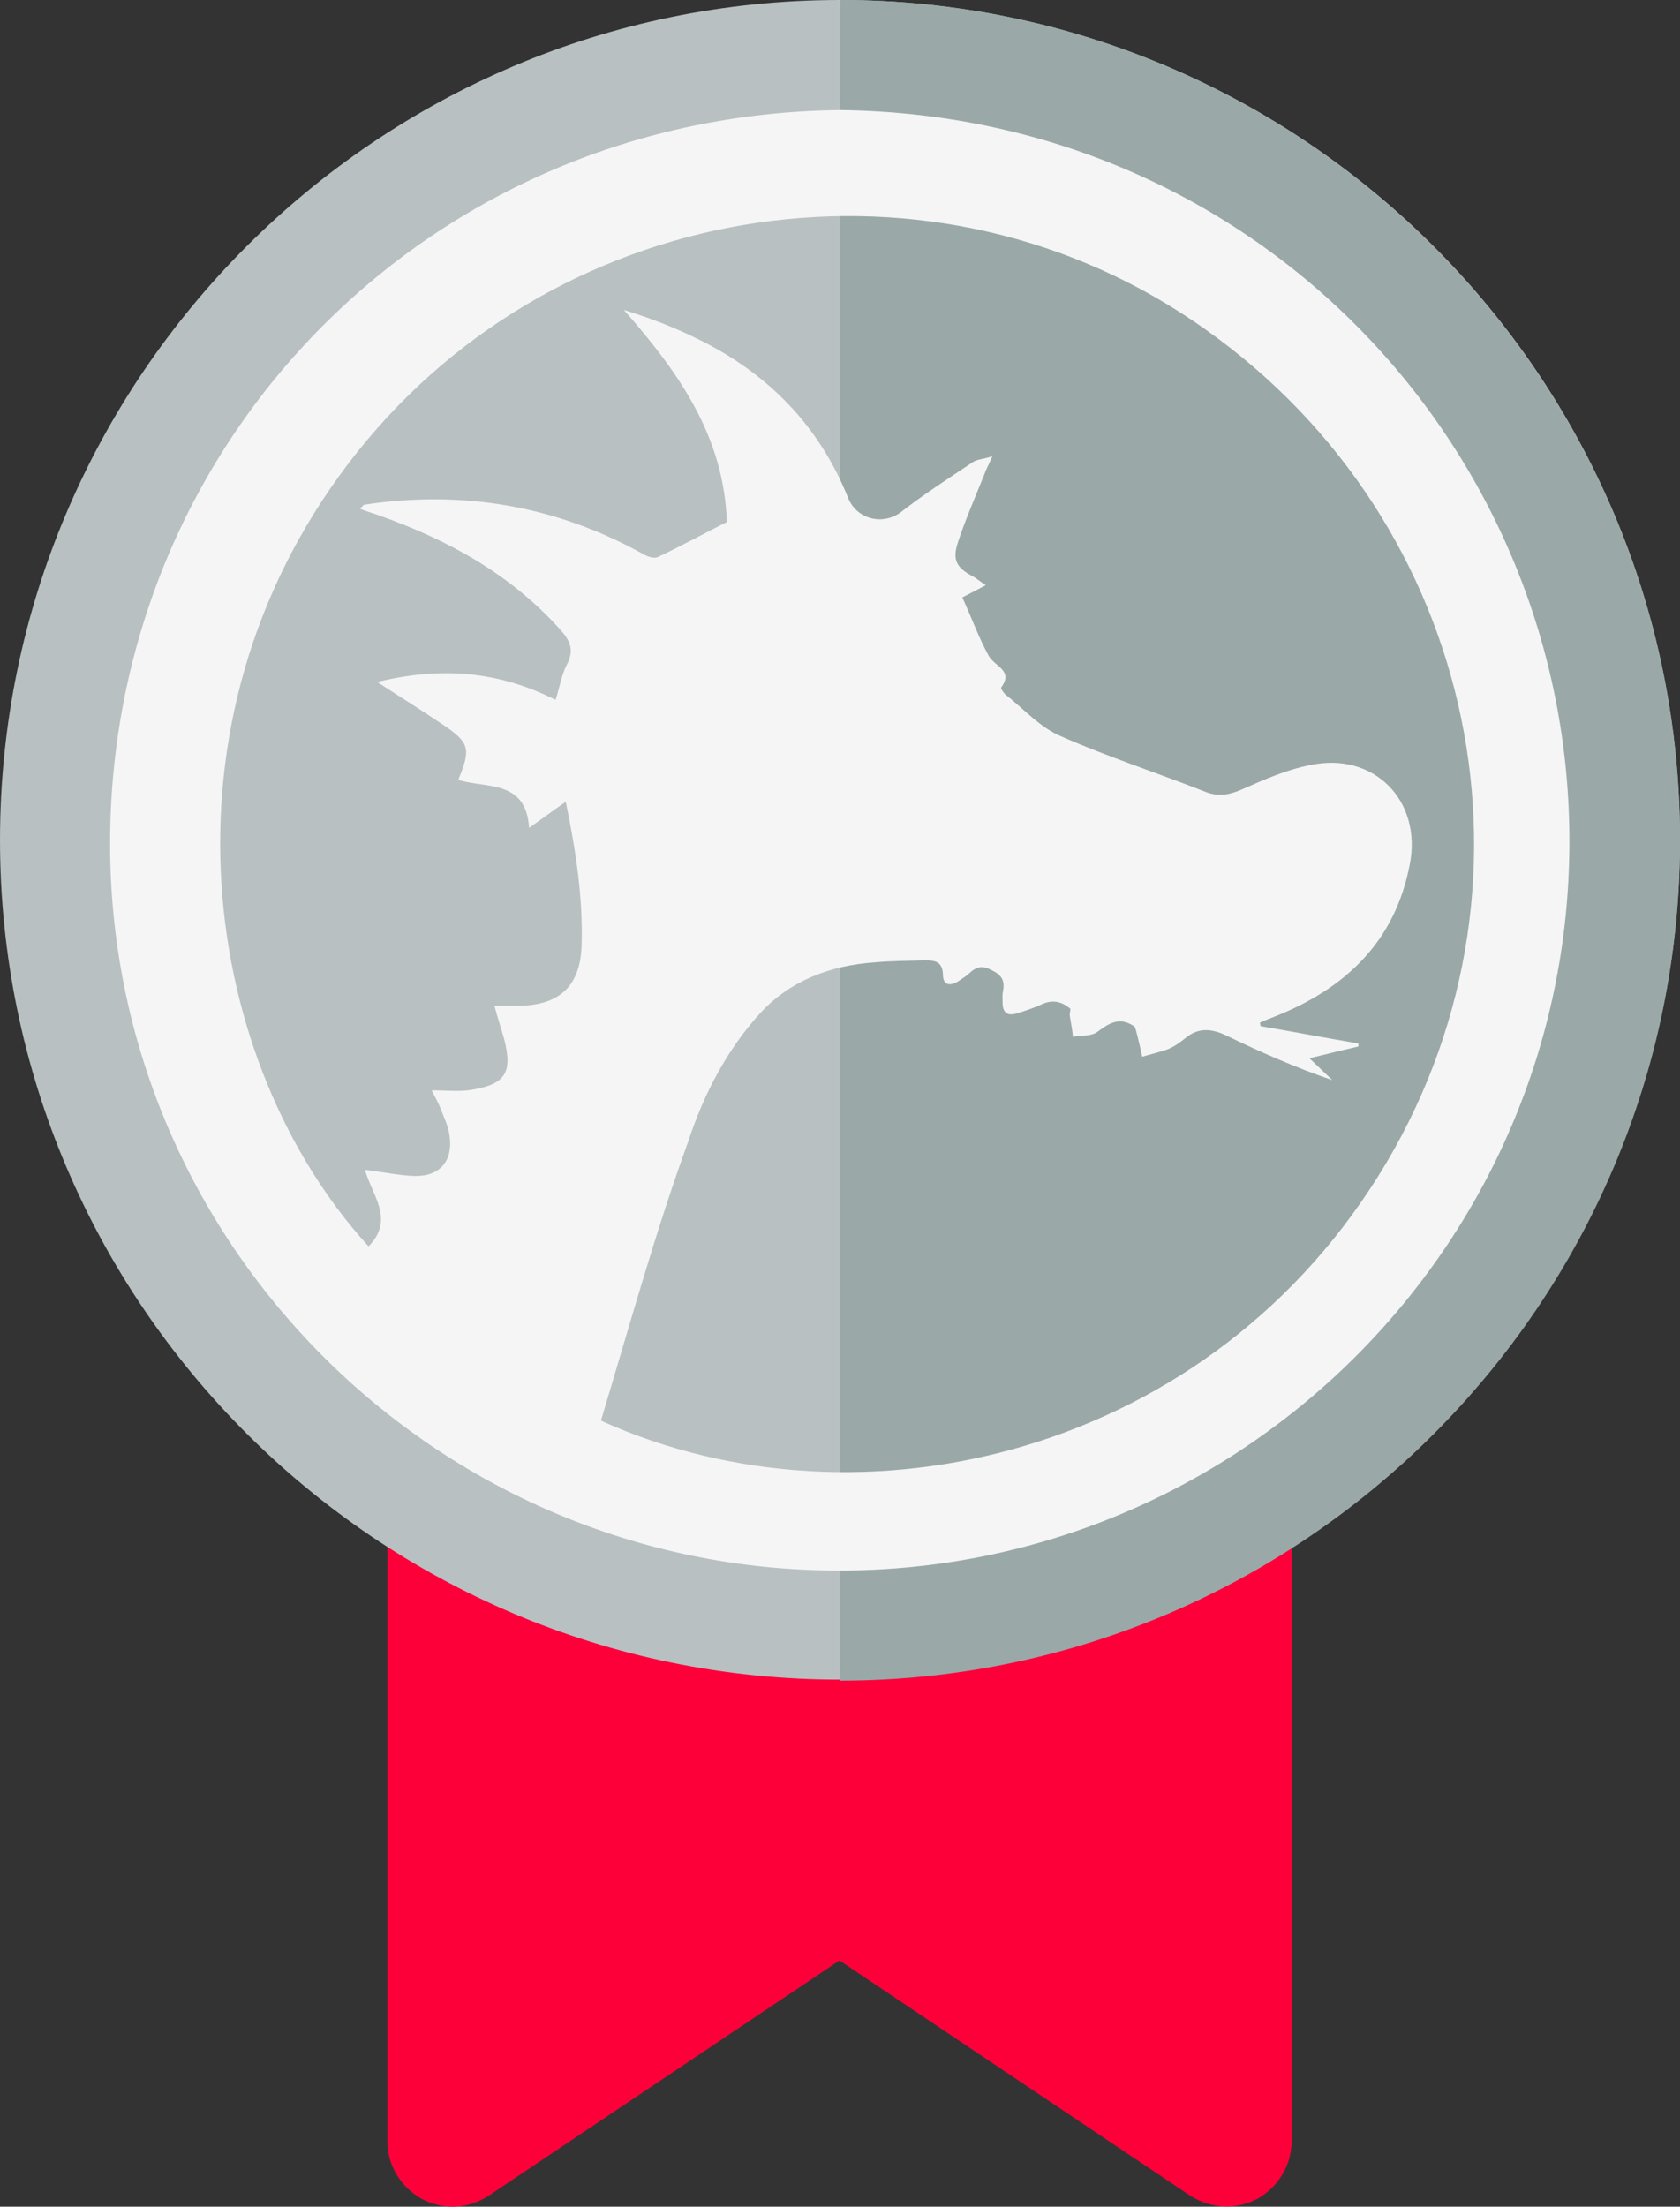 <?xml version="1.0" encoding="utf-8"?>
<!-- Generator: Adobe Illustrator 18.0.0, SVG Export Plug-In . SVG Version: 6.00 Build 0)  -->
<!DOCTYPE svg PUBLIC "-//W3C//DTD SVG 1.1//EN" "http://www.w3.org/Graphics/SVG/1.1/DTD/svg11.dtd">
<svg version="1.1" id="Capa_1" xmlns="http://www.w3.org/2000/svg"  x="0px" y="0px"
	 viewBox="315.2 63.6 329.6 432.9" enable-background="new 315.2 63.6 329.6 432.9" xml:space="preserve">
<rect x="315.2" y="63.6" width="329.6" height="432.9" fill="#333333" stroke="none"/>
<path fill="#FD003A" d="M556.1,347.6H403.9c-7.1,0-12.7,5.6-12.7,12.7v123.4c0,4.6,2.5,8.8,6.6,11.2c4.3,2.3,9.1,2.1,13.2-0.5
	l68.9-46.2l68.9,46.2c4,2.5,8.9,2.8,13.2,0.5c4-2.3,6.6-6.6,6.6-11.2V360.3C568.7,353.2,563.2,347.6,556.1,347.6z"/>
<path fill="#B8C0C1" d="M480,63.6c-90.8,0-164.8,74-164.8,164.8s74,164.7,164.8,164.7s164.8-74,164.8-164.8S570.8,63.6,480,63.6z"/>
<path fill="#9AA8A8" d="M644.8,228.5c0,90.8-74,164.8-164.8,164.8V63.6C570.8,63.6,644.8,137.7,644.8,228.5z"/>
<path id="graoully" fill="#F5F5F5" d="M480.1,85.2c82.4,1,143.3,67.3,143,143.9c-0.2,78.8-64.6,142.8-143.6,142.6
	c-78.8-0.1-143.1-64.5-142.7-143.3C337.2,149.4,400,86,480.1,85.2z M433.1,342.3c51,23.1,120.1,6.7,154.1-50.6
	c33.4-56.4,16.8-128.3-38-165.2C496,90.6,422.6,103,383.5,154.6c-38.8,51.1-28.8,117.5,4,153.5c5.2-5.2,0.7-10-0.7-15
	c3.5,0.4,6.6,1.1,9.8,1.2c4.9,0.1,7.5-3,6.8-7.8c-0.2-1.9-1.1-3.7-1.8-5.5c-0.4-1.1-1.1-2.2-1.7-3.5c3,0,5.4,0.3,7.8-0.1
	c6.7-1.1,8.1-3.4,6.4-10c-0.6-2.1-1.3-4.2-1.9-6.5c1.6,0,2.9,0,4.2,0c8.3,0.1,12.6-3.6,12.9-11.7c0.3-9.4-1.1-18.6-3.1-28.3
	c-2.5,1.7-4.6,3.3-7.2,5.1c-0.6-9.5-8.4-7.7-13.9-9.4c2.5-6.1,2.3-7.3-3.1-10.9c-4-2.7-8-5.2-12.8-8.3c12.6-3.1,23.9-2.1,35,3.5
	c0.8-2.5,1.2-5,2.2-6.9c1.5-2.8,0.7-4.7-1.3-6.9c-9.7-10.8-21.8-17.5-35.3-22.3c-1.3-0.5-2.5-0.8-4-1.4c0.6-0.6,0.8-0.8,0.9-0.8
	c19.3-2.9,37.6,0.2,54.7,9.7c0.8,0.5,2.1,0.9,2.8,0.6c4.7-2.2,9.2-4.7,13.6-6.9c-0.6-17.1-9.7-29.6-20.2-41.6
	c5.2,1.6,10.1,3.5,14.7,5.8c13.6,6.7,23.6,16.9,29.3,31.1c1.7,4.2,6.8,5.4,10.3,2.8c4.5-3.5,9.3-6.6,14.1-9.8
	c0.8-0.6,2.1-0.6,3.9-1.2c-0.8,1.8-1.3,2.7-1.6,3.6c-1.8,4.5-3.7,8.8-5.2,13.4c-1.1,3.4-0.2,4.9,3,6.6c0.6,0.3,1,0.7,2.5,1.7
	c-1.9,1-3.4,1.8-4.6,2.4c2,4.4,3.3,8.1,5.2,11.5c1.2,2.1,4.9,2.8,2.4,6.2c-0.1,0.1,0.4,0.9,0.8,1.3c3.7,2.9,6.9,6.6,11.1,8.3
	c9.1,4,18.7,7.1,28.1,10.8c2.7,1.1,4.9,0.6,7.4-0.5c4.3-1.9,8.6-3.8,13.2-4.7c12.5-2.7,22,6.9,19.6,19.4
	c-2.9,15.3-12.7,24.5-26.7,30c-0.8,0.3-1.8,0.7-2.7,1.1c0,0.2,0.1,0.5,0.1,0.7c6.4,1.1,12.7,2.3,19.2,3.4c0,0.1,0,0.4,0,0.6
	c-3.1,0.7-6.2,1.5-9.6,2.3c1.7,1.6,3.1,3,4.5,4.3c-7.3-2.5-14.1-5.5-20.9-8.8c-2.8-1.3-5.4-1.6-8,0.6c-1,0.8-2.1,1.6-3.3,2.1
	c-1.6,0.6-3.4,1-5.1,1.5c-0.4-1.8-0.8-3.6-1.3-5.4c-0.1-0.2-0.2-0.5-0.2-0.5c-3-2.1-5.1-0.6-7.4,1.1c-1.2,0.8-3.1,0.6-4.7,0.9
	c-0.1-1.3-0.4-2.7-0.6-4c-0.1-0.5,0.1-1,0.1-1.5c-1.9-1.6-3.7-1.8-5.8-0.8c-1.5,0.7-3.1,1.2-4.7,1.7c-1.9,0.6-2.8-0.2-2.8-2.1
	c0-0.8-0.1-1.6,0.1-2.3c0.3-1.9-0.1-3-2.1-4c-1.8-1-3-0.9-4.5,0.5c-0.6,0.6-1.5,1.1-2.2,1.6c-1.6,1-3,0.8-3-1.3
	c-0.1-2.7-1.7-2.8-3.7-2.8c-3.3,0.1-6.5,0.1-9.8,0.4c-8.6,0.6-16.5,3.6-22.3,9.9c-6.6,7.2-11.2,16.1-14.2,25.3
	C443.8,305.2,438.7,323.7,433.1,342.3z"/>
</svg>

